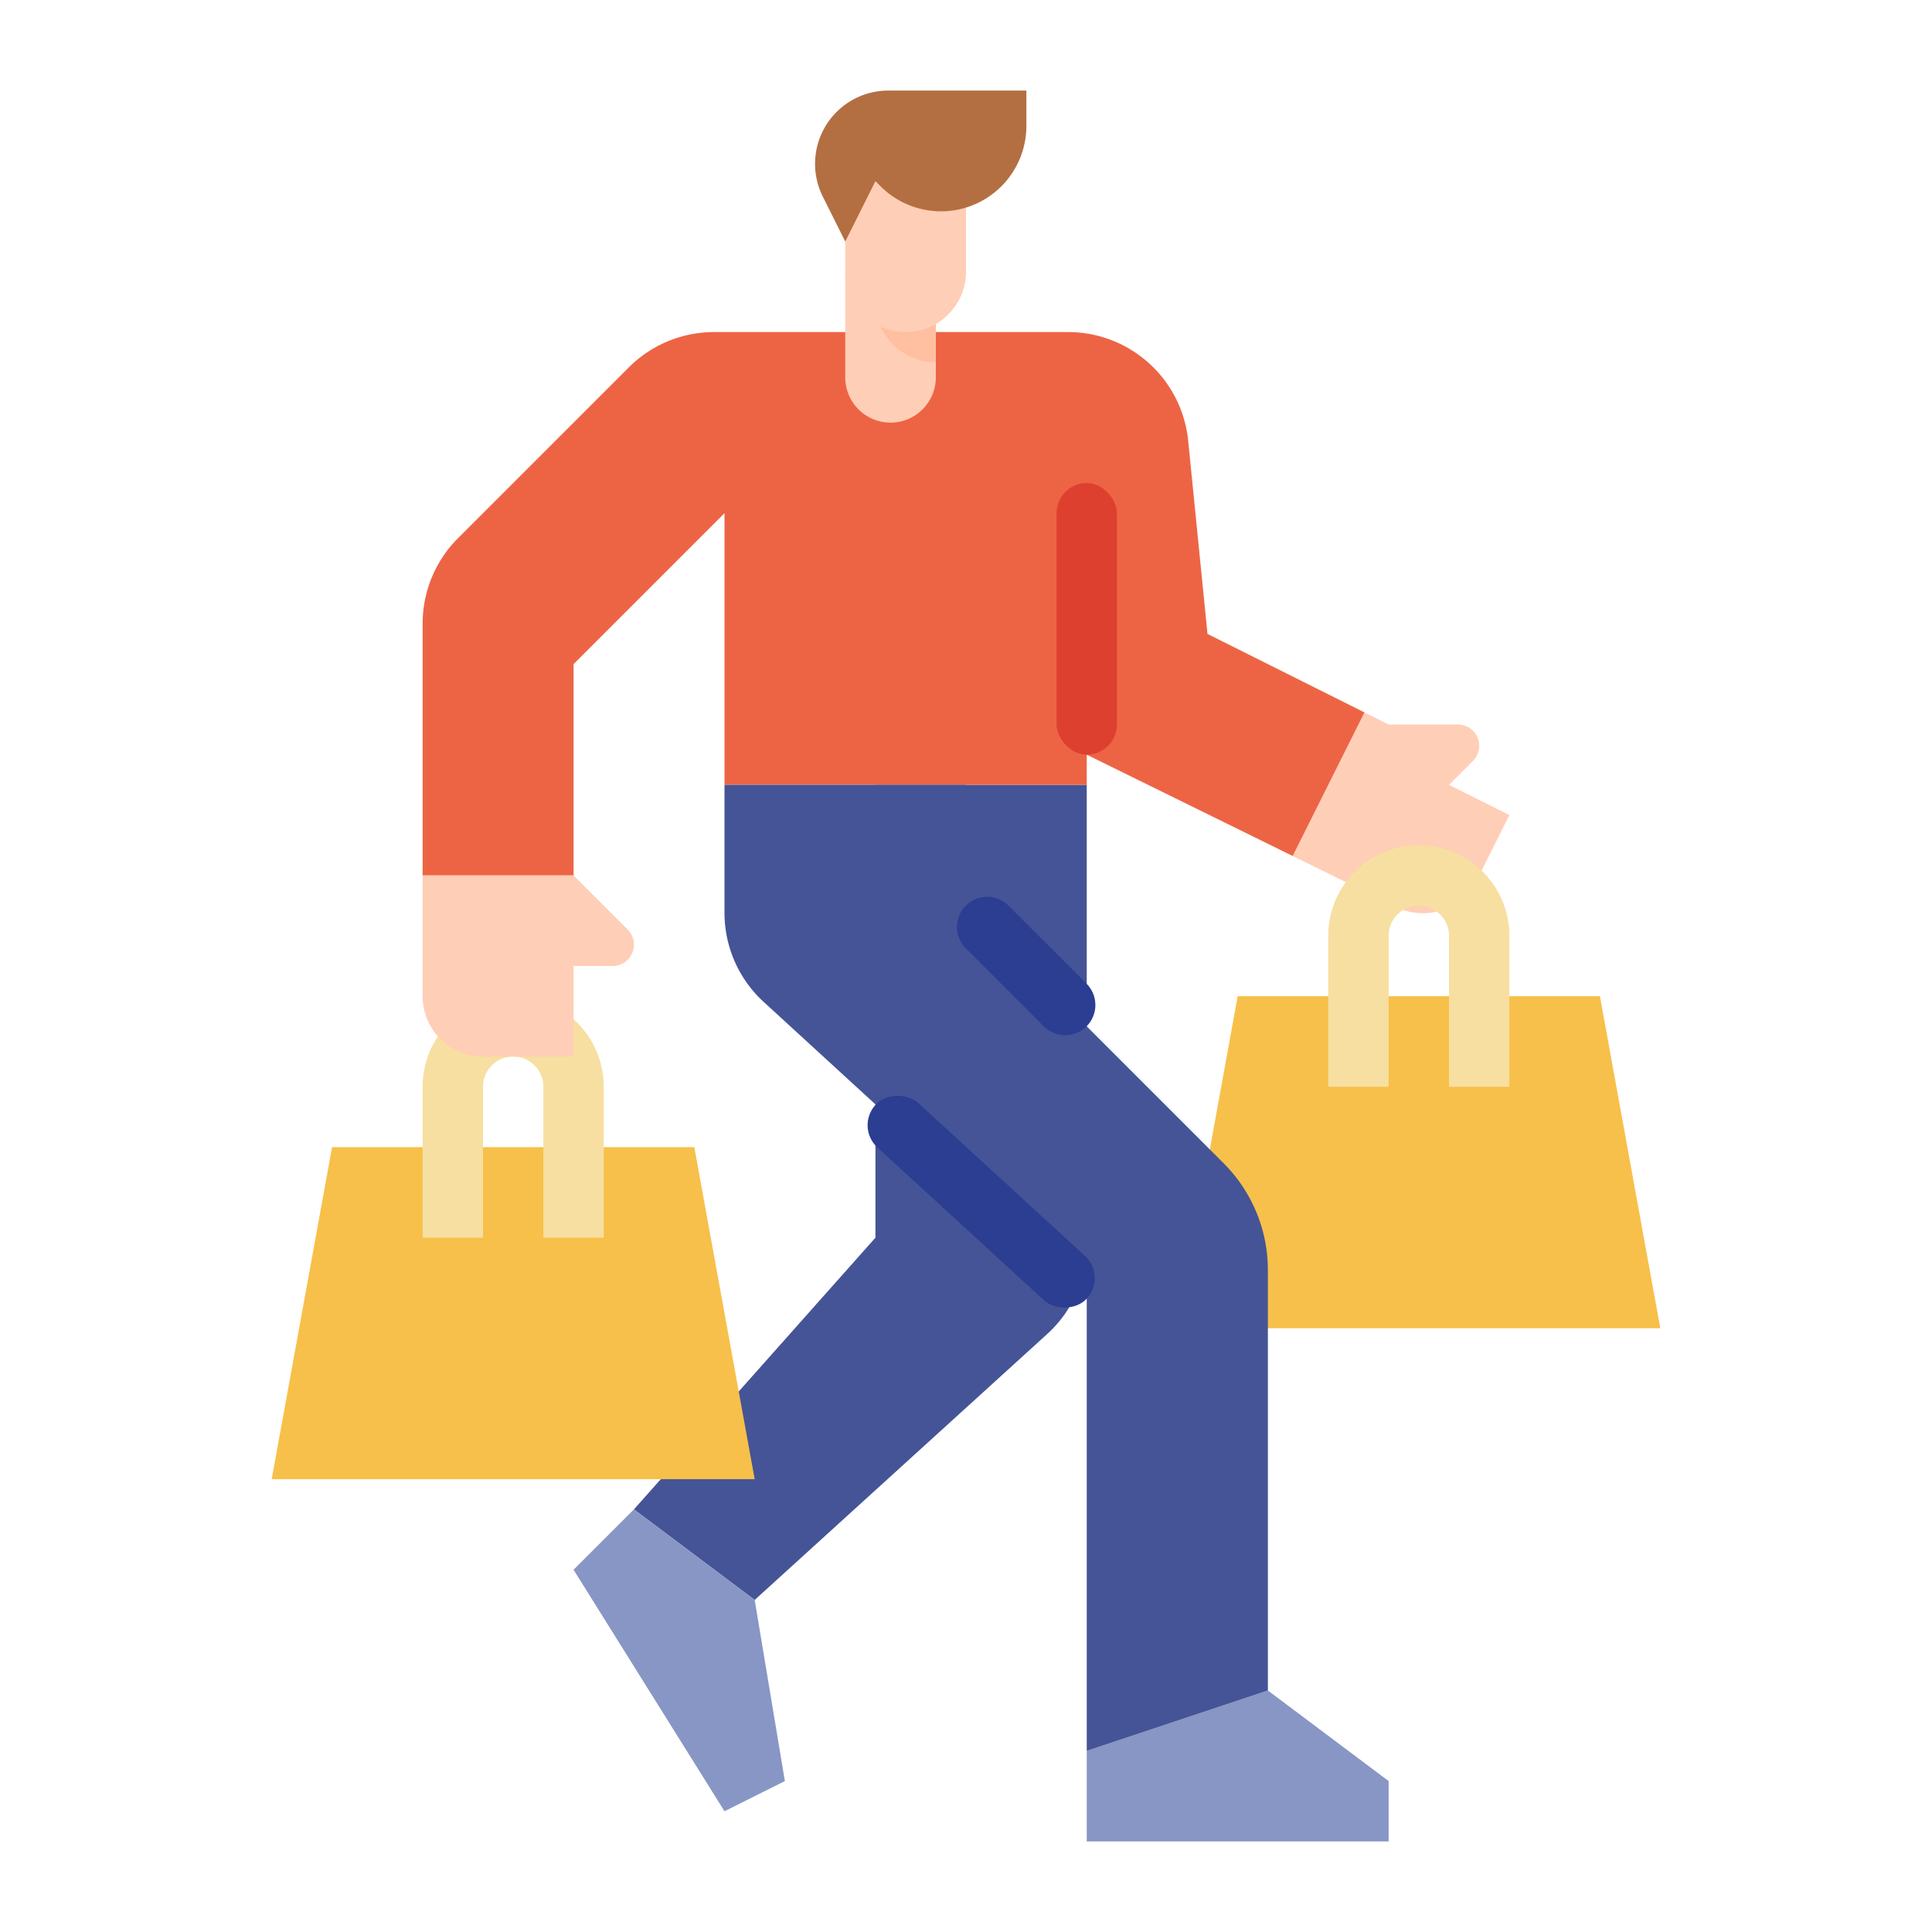 <svg id="flat" height="512" viewBox="0 0 512 512" width="512" xmlns="http://www.w3.org/2000/svg"><path d="m342.577 226.845 26.866 13.215a16 16 0 0 0 21.972-6.891l8.584-17.169-16-8 6.343-6.343a5.657 5.657 0 0 0 1.657-4 5.657 5.657 0 0 0 -5.657-5.657h-18.343l-6.4-3.2z" fill="#ffceb6"/><path d="m440 352h-128l16-88h96z" fill="#f7c04a"/><path d="m400 288h-16v-40a8 8 0 0 0 -16 0v40h-16v-40a24 24 0 0 1 48 0z" fill="#f7dfa1"/><path d="m168 400 64-72v-120h56v121.844a32 32 0 0 1 -10.474 23.678l-77.526 70.478z" fill="#445496"/><path d="m200 424 8 48-16 8-40-64 16-16z" fill="#8796c4"/><path d="m200 392h-128l16-88h96z" fill="#f7c04a"/><path d="m160 328h-16v-40a8 8 0 0 0 -16 0v40h-16v-40a24 24 0 0 1 48 0z" fill="#f7dfa1"/><path d="m342.577 226.845 19.023-38.045-41.6-20.8-5.118-51.184a32 32 0 0 0 -31.841-28.816h-93.786a32 32 0 0 0 -22.627 9.373l-45.255 45.255a32 32 0 0 0 -9.373 22.627v66.745h40v-56l40-40v72h96v-8l54.577 26.845z" fill="#ed6445"/><path d="m248 72v28a12 12 0 1 1 -24 0v-28z" fill="#ffceb6"/><path d="m248 72v24a15.978 15.978 0 0 1 -16-16v-8z" fill="#ffbfa1"/><path d="m112 232v32a16 16 0 0 0 16 16h24v-24h10.343a5.657 5.657 0 0 0 5.657-5.657 5.657 5.657 0 0 0 -1.657-4l-14.343-14.343z" fill="#ffceb6"/><path d="m336 448-48 16v24h80v-16z" fill="#8796c4"/><path d="m256 40v32a16 16 0 0 1 -16 16 16 16 0 0 1 -16-16v-32z" fill="#ffceb6"/><path d="m336 448v-111.431a40 40 0 0 0 -11.716-28.284l-68.284-68.284v-32h-64v33.923a32 32 0 0 0 10.377 23.589l85.623 78.488v120z" fill="#445496"/><rect fill="#2c3e91" height="75.968" rx="8" transform="matrix(.676 -.737 .737 .676 -150.349 294.885)" width="16.001" x="252" y="280.349"/><path d="m272 233.373a8 8 0 0 1 8 8v29.254a8 8 0 0 1 -8 8 8 8 0 0 1 -8-8v-29.254a8 8 0 0 1 8-8z" fill="#2c3e91" transform="matrix(.707 -.707 .707 .707 -101.352 267.314)"/><path d="m224 64-5.95-11.9a19.417 19.417 0 0 1 -2.05-8.683 19.416 19.416 0 0 1 19.416-19.416h36.584v9.373a22.627 22.627 0 0 1 -22.627 22.627 22.627 22.627 0 0 1 -16-6.627l-1.373-1.373z" fill="#b36f42"/><rect fill="#de402f" height="72" rx="8" width="16" x="280" y="128"/></svg>